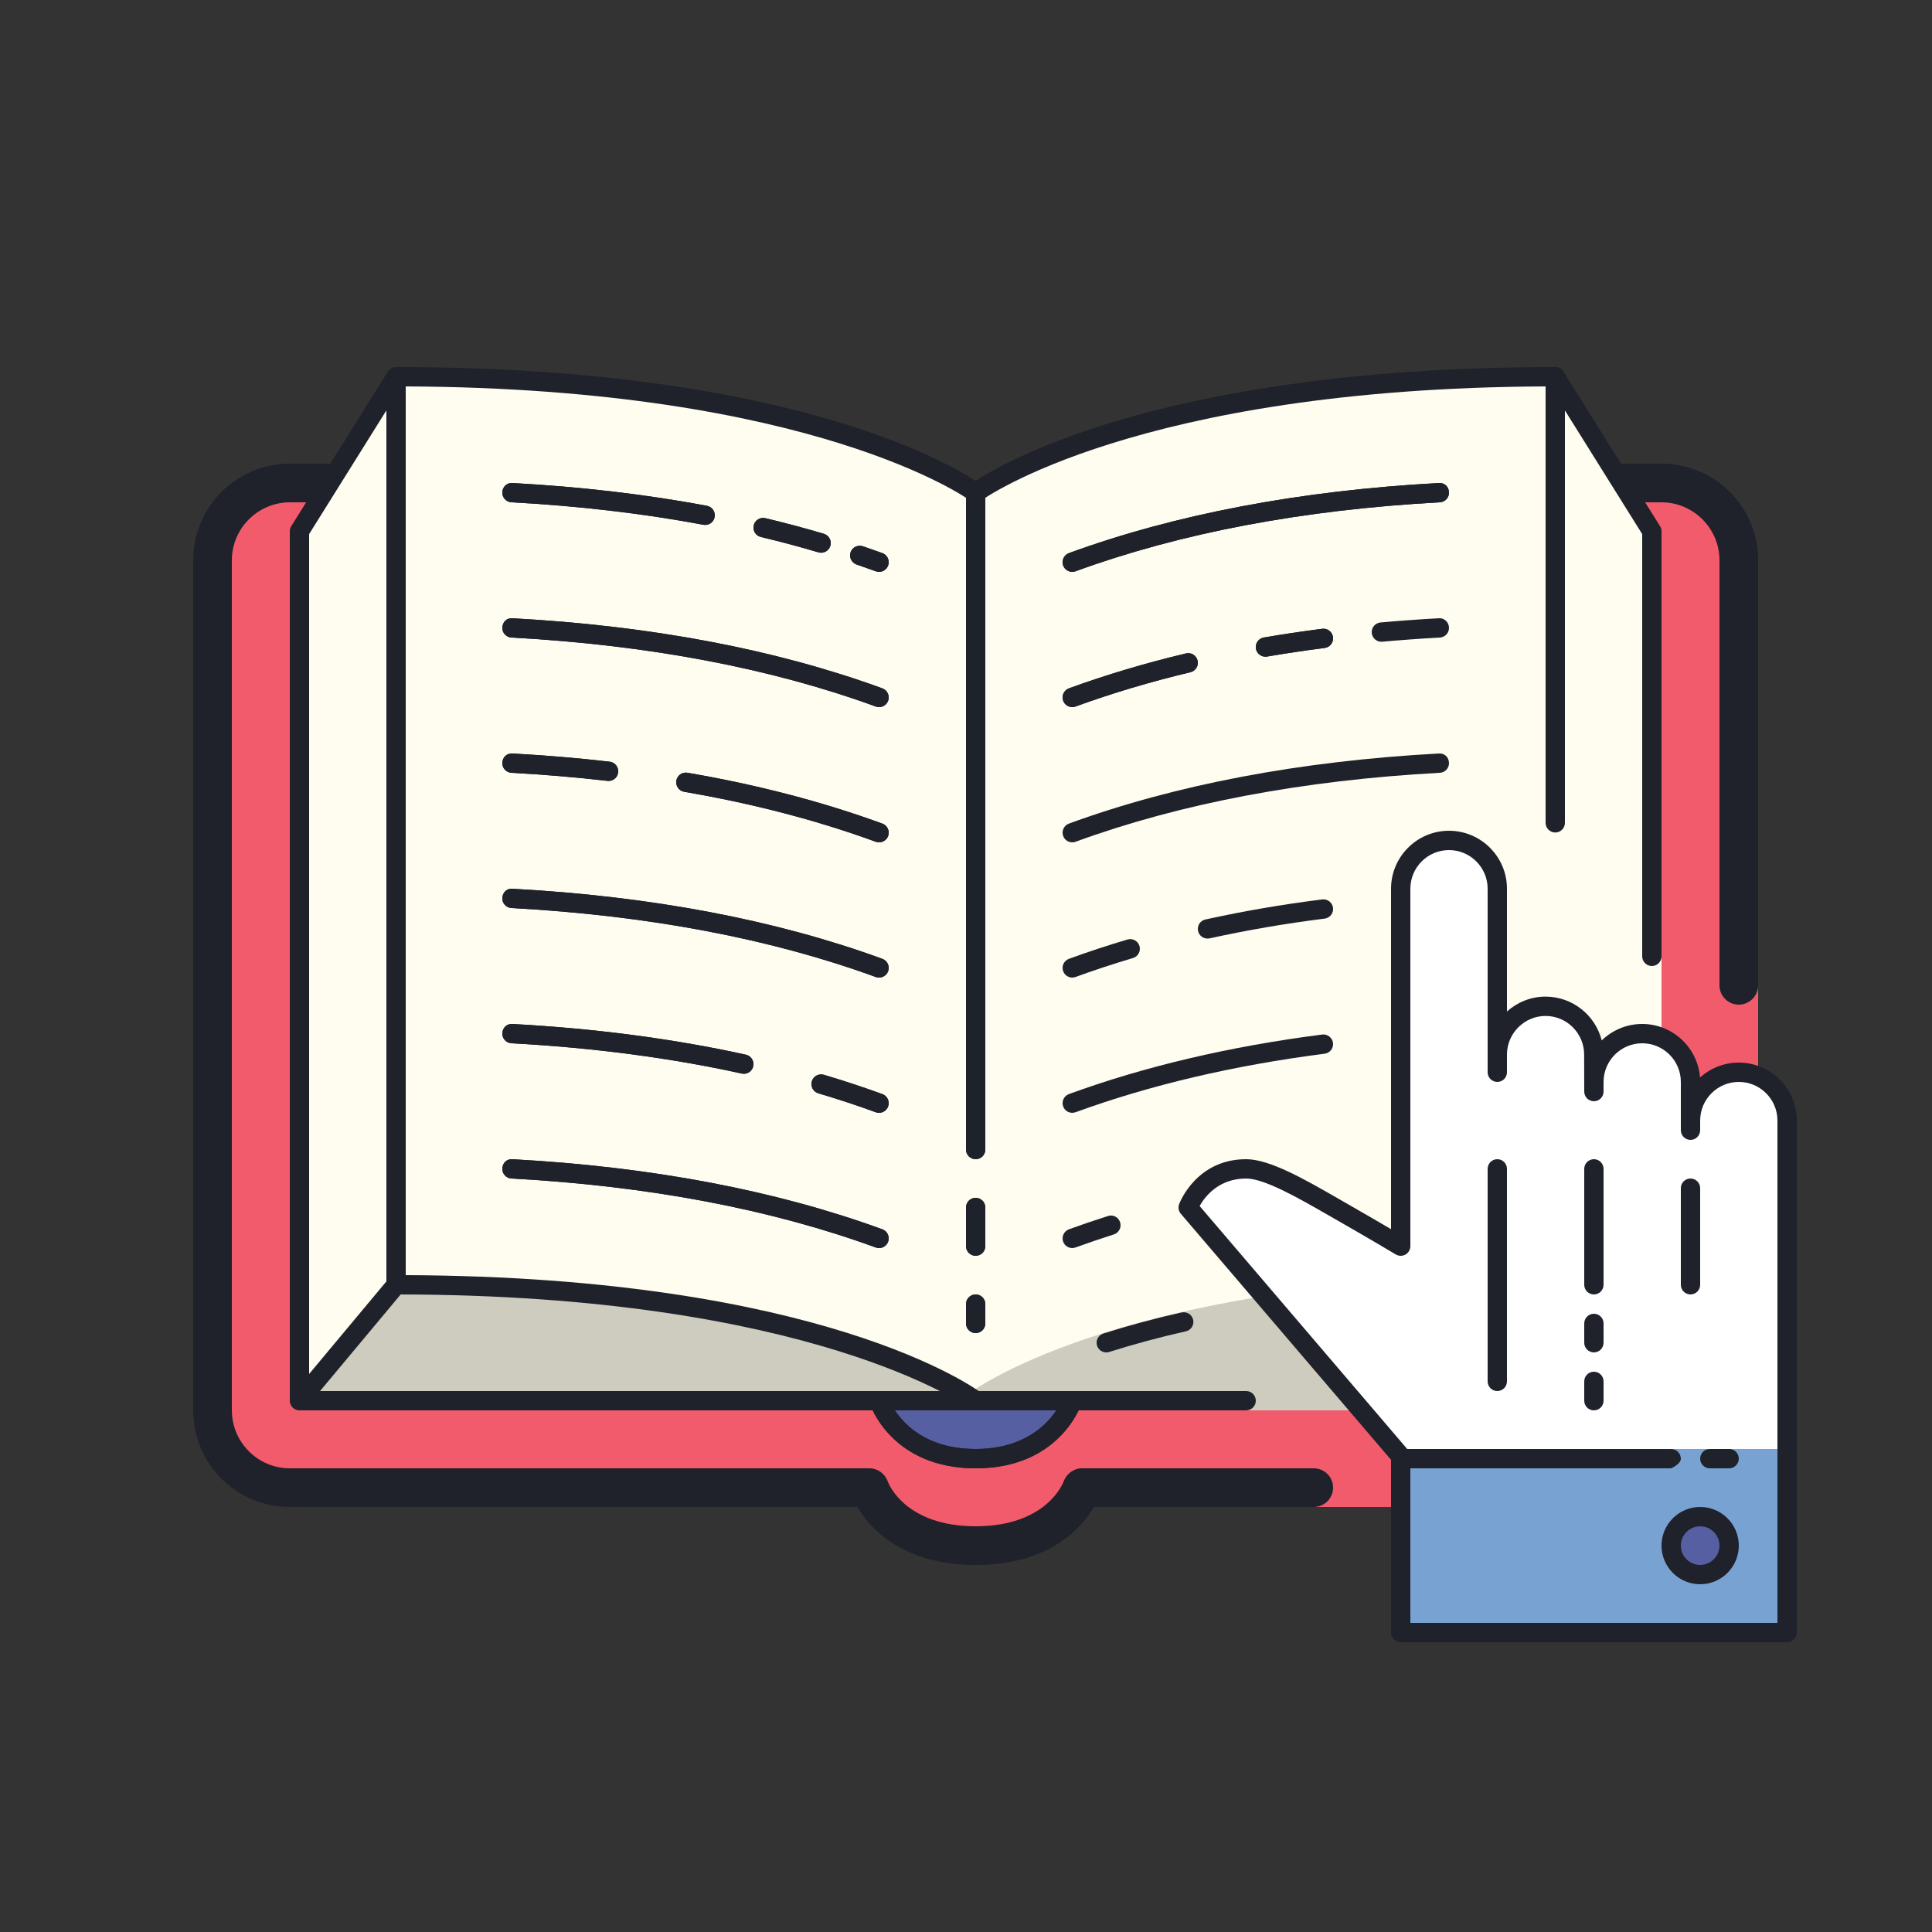 <svg xmlns="http://www.w3.org/2000/svg" viewBox="0 0 100 100"><rect x="0" y="0" width="100" height="100" fill="#333333" stroke="none"/><path fill="#f15b6c" d="M90,51V29c0-2.209-1.791-4-4-4h-2H17h-2c-2.209,0-4,1.791-4,4v44c0,2.209,1.791,4,4,4h30 c0,0,1,3,5.5,3s5.5-3,5.5-3h12v1h23V51H90z"/><path fill="#fefdef" d="M85.5,48.5v-21l-5-8c-22,0-30,6-30,6s-8-6-30-6l-5,8v45H86v-24H85.5z"/><path fill="#565fa1" d="M45.5,72.5c0,0,1,3,5,3s5-3,5-3"/><path fill="#1f212b" d="M50.5,76c-4.311,0-5.429-3.205-5.475-3.342c-0.087-0.262,0.055-0.545,0.316-0.633 c0.263-0.087,0.544,0.054,0.632,0.314l0,0C46.011,72.448,46.931,75,50.5,75c3.598,0,4.517-2.632,4.525-2.658 c0.089-0.262,0.372-0.403,0.633-0.316c0.262,0.088,0.403,0.371,0.316,0.633C55.929,72.795,54.811,76,50.5,76z"/><path fill="#ceccbe" d="M15.5,72.5h35c0,0-8-6-30-6L15.5,72.5z"/><path fill="#fefdef" d="M20.5,19.5c22,0,30,6,30,6s8-6,30-6v47c-22,0-30,6-30,6s-8-6-30-6V19.5z"/><path fill="#ceccbe" d="M85.5,73h-35c-0.215,0-0.406-0.138-0.475-0.342c-0.067-0.204,0.002-0.429,0.175-0.559 c0.332-0.249,8.385-6.1,30.3-6.1c0.148,0,0.289,0.065,0.384,0.18l5,6c0.125,0.149,0.151,0.356,0.069,0.532 C85.87,72.888,85.694,73,85.5,73z"/><rect width="7.81" height="1" x="14.095" y="69" fill="#1f212b" transform="rotate(-50.149 18.003 69.504)"/><path fill="#1f212b" d="M45.5,50.599c-0.057,0-0.115-0.01-0.172-0.03c-5.427-1.983-11.771-3.184-18.855-3.569 c-0.275-0.015-0.487-0.25-0.472-0.526c0.016-0.275,0.218-0.5,0.526-0.472c7.183,0.391,13.624,1.611,19.145,3.628 c0.259,0.095,0.393,0.382,0.298,0.642C45.896,50.473,45.704,50.599,45.5,50.599z"/><path fill="#1f212b" d="M55.5,29.599c-0.204,0-0.396-0.126-0.47-0.328c-0.095-0.26,0.039-0.547,0.298-0.642 c5.521-2.017,11.962-3.237,19.145-3.628c0.306-0.021,0.512,0.196,0.526,0.472c0.016,0.276-0.196,0.512-0.472,0.526 c-7.085,0.386-13.429,1.586-18.855,3.569C55.615,29.589,55.557,29.599,55.5,29.599z"/><path fill="#1f212b" d="M45.5,36.599c-0.057,0-0.115-0.01-0.172-0.03c-5.427-1.983-11.771-3.184-18.855-3.569 c-0.275-0.015-0.487-0.25-0.472-0.526c0.016-0.275,0.218-0.501,0.526-0.472c7.183,0.391,13.624,1.611,19.145,3.628 c0.259,0.095,0.393,0.382,0.298,0.642C45.896,36.473,45.704,36.599,45.5,36.599z"/><path fill="#1f212b" d="M45.5,64.599c-0.057,0-0.115-0.01-0.172-0.03c-5.427-1.983-11.771-3.184-18.855-3.569 c-0.275-0.015-0.487-0.25-0.472-0.526c0.016-0.275,0.218-0.498,0.526-0.472c7.183,0.391,13.624,1.611,19.145,3.628 c0.259,0.095,0.393,0.382,0.298,0.642C45.896,64.473,45.704,64.599,45.5,64.599z"/><path fill="#1f212b" d="M42.5,28.609c-0.047,0-0.095-0.007-0.143-0.021c-0.962-0.287-1.963-0.554-2.973-0.794 c-0.269-0.063-0.436-0.333-0.371-0.602c0.063-0.27,0.335-0.438,0.602-0.371c1.029,0.244,2.048,0.517,3.027,0.808 c0.265,0.079,0.415,0.357,0.337,0.622C42.915,28.469,42.716,28.609,42.5,28.609z"/><path fill="#1f212b" d="M45.5,29.599c-0.057,0-0.115-0.01-0.172-0.03c-0.312-0.114-0.646-0.231-0.989-0.348 c-0.261-0.089-0.401-0.373-0.313-0.635c0.09-0.262,0.372-0.397,0.635-0.313c0.352,0.12,0.691,0.239,1.011,0.355 c0.259,0.095,0.393,0.382,0.298,0.642C45.896,29.473,45.704,29.599,45.5,29.599z"/><path fill="#1f212b" d="M36.501,27.171c-0.031,0-0.062-0.003-0.093-0.009c-3.117-0.583-6.46-0.975-9.936-1.163 c-0.275-0.015-0.487-0.25-0.472-0.526c0.016-0.275,0.24-0.492,0.526-0.472c3.519,0.19,6.905,0.587,10.064,1.179 c0.271,0.051,0.45,0.312,0.399,0.583C36.946,27.003,36.736,27.171,36.501,27.171z"/><path fill="#1f212b" d="M45.5,43.599c-0.057,0-0.115-0.01-0.172-0.03c-3.029-1.106-6.364-1.977-9.913-2.585 c-0.271-0.047-0.454-0.306-0.408-0.578c0.047-0.271,0.301-0.457,0.578-0.408c3.607,0.619,7.001,1.505,10.087,2.632 c0.259,0.095,0.393,0.382,0.298,0.642C45.896,43.473,45.704,43.599,45.5,43.599z"/><path fill="#1f212b" d="M31.501,40.421c-0.02,0-0.039-0.001-0.058-0.003c-1.631-0.188-3.303-0.328-4.971-0.419 c-0.275-0.015-0.487-0.25-0.472-0.526c0.016-0.275,0.218-0.493,0.526-0.472c1.688,0.092,3.38,0.233,5.029,0.423 c0.274,0.032,0.472,0.279,0.44,0.554C31.968,40.232,31.751,40.421,31.501,40.421z"/><path fill="#1f212b" d="M45.5,57.599c-0.057,0-0.115-0.01-0.172-0.03c-0.957-0.35-1.957-0.68-2.97-0.979 c-0.266-0.078-0.416-0.356-0.338-0.621c0.079-0.265,0.358-0.413,0.621-0.338c1.033,0.307,2.053,0.643,3.03,0.999 c0.259,0.095,0.393,0.382,0.298,0.642C45.896,57.473,45.704,57.599,45.5,57.599z"/><path fill="#1f212b" d="M38.5,55.579c-0.035,0-0.071-0.004-0.107-0.012c-3.676-0.811-7.686-1.338-11.92-1.568 c-0.275-0.015-0.487-0.25-0.472-0.526c0.016-0.275,0.218-0.491,0.526-0.472c4.287,0.232,8.352,0.768,12.08,1.59 c0.27,0.06,0.44,0.326,0.381,0.596C38.937,55.42,38.73,55.579,38.5,55.579z"/><path fill="#1f212b" d="M65.499,33.99c-0.238,0-0.45-0.172-0.492-0.415c-0.047-0.272,0.136-0.531,0.408-0.578 c0.954-0.164,1.964-0.314,3.021-0.45c0.269-0.038,0.524,0.157,0.56,0.433c0.035,0.273-0.158,0.524-0.433,0.56 c-1.042,0.134-2.038,0.282-2.979,0.444C65.556,33.988,65.527,33.99,65.499,33.99z"/><path fill="#1f212b" d="M55.5,36.599c-0.204,0-0.396-0.126-0.47-0.328c-0.095-0.26,0.039-0.547,0.298-0.642 c1.899-0.693,3.937-1.302,6.056-1.807c0.271-0.067,0.538,0.102,0.603,0.37s-0.102,0.538-0.37,0.603 c-2.082,0.496-4.082,1.093-5.944,1.773C55.615,36.589,55.557,36.599,55.5,36.599z"/><path fill="#1f212b" d="M50.5,60c-0.276,0-0.5-0.224-0.5-0.5v-34c0-0.276,0.224-0.5,0.5-0.5s0.5,0.224,0.5,0.5v34 C51,59.776,50.776,60,50.5,60z"/><path fill="#1f212b" d="M50.5,69c-0.276,0-0.5-0.224-0.5-0.5v-1c0-0.276,0.224-0.5,0.5-0.5s0.5,0.224,0.5,0.5v1 C51,68.776,50.776,69,50.5,69z"/><path fill="#1f212b" d="M50.5,65c-0.276,0-0.5-0.224-0.5-0.5v-2c0-0.276,0.224-0.5,0.5-0.5s0.5,0.224,0.5,0.5v2 C51,64.776,50.776,65,50.5,65z"/><path fill="#1f212b" d="M64.5,73h-49c-0.276,0-0.5-0.224-0.5-0.5v-45c0-0.094,0.026-0.186,0.076-0.266l5-7.999 c0.147-0.234,0.456-0.304,0.688-0.16c0.234,0.146,0.306,0.455,0.159,0.689L16,27.644V72h48.5c0.276,0,0.5,0.224,0.5,0.5 S64.776,73,64.5,73z"/><path fill="#1f212b" d="M85.5,50c-0.276,0-0.5-0.224-0.5-0.5V27.644l-4.924-7.879c-0.146-0.234-0.075-0.542,0.159-0.689 c0.232-0.144,0.542-0.075,0.688,0.16l5,7.999C85.974,27.314,86,27.406,86,27.5v22C86,49.776,85.776,50,85.5,50z"/><path fill="#1f212b" d="M50.5,60c-0.276,0-0.5-0.224-0.5-0.5v-34c0-0.276,0.224-0.5,0.5-0.5s0.5,0.224,0.5,0.5v34 C51,59.776,50.776,60,50.5,60z"/><path fill="#1f212b" d="M45.5,50.599c-0.057,0-0.115-0.01-0.172-0.03c-5.428-1.983-11.771-3.185-18.855-3.57 c-0.275-0.015-0.487-0.25-0.472-0.526c0.015-0.275,0.234-0.498,0.526-0.472c7.183,0.39,13.624,1.611,19.145,3.628 c0.259,0.095,0.393,0.382,0.298,0.641C45.896,50.474,45.704,50.599,45.5,50.599z"/><path fill="#1f212b" d="M55.5,29.599c-0.204,0-0.396-0.125-0.47-0.329c-0.095-0.259,0.039-0.546,0.298-0.641 c5.519-2.017,11.96-3.237,19.145-3.628c0.307-0.021,0.512,0.197,0.526,0.472c0.016,0.276-0.196,0.512-0.472,0.526 c-7.087,0.386-13.431,1.587-18.855,3.57C55.615,29.589,55.557,29.599,55.5,29.599z"/><path fill="#1f212b" d="M45.5,36.599c-0.057,0-0.115-0.01-0.172-0.03c-5.428-1.983-11.771-3.185-18.855-3.57 c-0.275-0.015-0.487-0.25-0.472-0.526c0.015-0.275,0.234-0.5,0.526-0.472c7.183,0.39,13.624,1.611,19.145,3.628 c0.259,0.095,0.393,0.382,0.298,0.641C45.896,36.474,45.704,36.599,45.5,36.599z"/><path fill="#1f212b" d="M55.5,43.599c-0.204,0-0.396-0.125-0.47-0.329c-0.095-0.259,0.039-0.546,0.298-0.641 c5.519-2.017,11.96-3.237,19.145-3.628c0.307-0.019,0.512,0.197,0.526,0.472c0.016,0.276-0.196,0.512-0.472,0.526 c-7.087,0.386-13.431,1.587-18.855,3.57C55.615,43.589,55.557,43.599,55.5,43.599z"/><path fill="#1f212b" d="M55.5,57.599c-0.204,0-0.396-0.125-0.47-0.329c-0.095-0.259,0.039-0.546,0.298-0.641 c3.915-1.431,8.325-2.467,13.108-3.082c0.27-0.032,0.524,0.158,0.56,0.433c0.035,0.273-0.158,0.524-0.433,0.56 c-4.709,0.605-9.047,1.624-12.892,3.029C55.615,57.589,55.557,57.599,55.5,57.599z"/><path fill="#1f212b" d="M45.5,64.599c-0.057,0-0.115-0.01-0.172-0.03c-5.428-1.983-11.771-3.185-18.855-3.57 c-0.275-0.015-0.487-0.25-0.472-0.526c0.015-0.275,0.234-0.497,0.526-0.472c7.183,0.39,13.624,1.611,19.145,3.628 c0.259,0.095,0.393,0.382,0.298,0.641C45.896,64.474,45.704,64.599,45.5,64.599z"/><path fill="#1f212b" d="M42.5,28.609c-0.047,0-0.095-0.007-0.143-0.021c-0.955-0.284-1.956-0.551-2.974-0.794 c-0.269-0.064-0.435-0.334-0.37-0.603c0.063-0.268,0.33-0.434,0.603-0.37c1.035,0.247,2.053,0.519,3.026,0.808 c0.265,0.079,0.415,0.357,0.337,0.622C42.915,28.468,42.716,28.609,42.5,28.609z"/><path fill="#1f212b" d="M45.5,29.599c-0.057,0-0.115-0.01-0.172-0.03c-0.313-0.114-0.646-0.231-0.99-0.349 c-0.261-0.09-0.4-0.374-0.311-0.635c0.089-0.261,0.373-0.398,0.635-0.311c0.351,0.121,0.691,0.239,1.01,0.355 c0.259,0.095,0.393,0.382,0.298,0.641C45.896,29.474,45.704,29.599,45.5,29.599z"/><path fill="#1f212b" d="M36.501,27.171c-0.031,0-0.062-0.003-0.093-0.009c-3.113-0.583-6.456-0.974-9.936-1.163 c-0.275-0.015-0.487-0.251-0.472-0.526s0.226-0.492,0.526-0.472c3.522,0.191,6.909,0.587,10.064,1.178 c0.271,0.051,0.45,0.313,0.399,0.583C36.946,27.003,36.736,27.171,36.501,27.171z"/><path fill="#1f212b" d="M45.5,43.599c-0.057,0-0.115-0.01-0.172-0.03c-3.073-1.123-6.315-1.968-9.913-2.586 c-0.271-0.046-0.454-0.305-0.408-0.577c0.047-0.272,0.301-0.457,0.578-0.408c3.657,0.628,6.956,1.489,10.087,2.632 c0.259,0.095,0.393,0.382,0.298,0.641C45.896,43.474,45.704,43.599,45.5,43.599z"/><path fill="#1f212b" d="M31.501,40.421c-0.02,0-0.039-0.001-0.058-0.003c-1.621-0.186-3.293-0.327-4.971-0.418 c-0.275-0.015-0.487-0.25-0.472-0.526c0.015-0.274,0.234-0.491,0.526-0.472c1.697,0.092,3.39,0.235,5.029,0.423 c0.274,0.031,0.472,0.279,0.44,0.554C31.968,40.233,31.751,40.421,31.501,40.421z"/><path fill="#1f212b" d="M45.5,57.599c-0.057,0-0.115-0.01-0.172-0.03c-0.954-0.349-1.954-0.678-2.971-0.98 c-0.265-0.079-0.415-0.357-0.337-0.622c0.079-0.265,0.355-0.413,0.622-0.337c1.036,0.308,2.056,0.645,3.029,1 c0.259,0.095,0.393,0.382,0.298,0.641C45.896,57.474,45.704,57.599,45.5,57.599z"/><path fill="#1f212b" d="M38.5,55.579c-0.035,0-0.071-0.004-0.107-0.012c-3.674-0.81-7.685-1.337-11.92-1.568 c-0.275-0.015-0.487-0.25-0.472-0.526c0.015-0.274,0.234-0.49,0.526-0.472c4.289,0.233,8.354,0.768,12.08,1.59 c0.27,0.06,0.44,0.326,0.381,0.596C38.937,55.42,38.73,55.579,38.5,55.579z"/><path fill="#1f212b" d="M65.499,33.99c-0.238,0-0.45-0.172-0.492-0.415c-0.047-0.272,0.136-0.531,0.408-0.578 c0.954-0.164,1.964-0.314,3.021-0.451c0.27-0.034,0.524,0.158,0.56,0.432s-0.158,0.524-0.433,0.56 c-1.042,0.134-2.038,0.282-2.979,0.444C65.556,33.988,65.527,33.99,65.499,33.99z"/><path fill="#1f212b" d="M71.499,33.217c-0.256,0-0.474-0.196-0.497-0.456c-0.024-0.275,0.179-0.518,0.453-0.542 c0.969-0.086,1.972-0.161,3.018-0.218c0.276-0.027,0.512,0.196,0.526,0.472c0.016,0.276-0.196,0.511-0.472,0.526 c-1.034,0.057-2.025,0.13-2.982,0.216C71.529,33.216,71.515,33.217,71.499,33.217z"/><path fill="#1f212b" d="M55.5,36.599c-0.204,0-0.396-0.125-0.47-0.328c-0.095-0.259,0.039-0.546,0.298-0.642 c1.896-0.693,3.935-1.302,6.056-1.808c0.272-0.064,0.539,0.102,0.603,0.37c0.064,0.269-0.102,0.539-0.37,0.603 c-2.084,0.497-4.084,1.094-5.944,1.774C55.615,36.589,55.557,36.599,55.5,36.599z"/><path fill="#1f212b" d="M62.5,48.58c-0.23,0-0.438-0.159-0.488-0.393c-0.06-0.27,0.111-0.536,0.381-0.595 c2.004-0.439,3.981-0.779,6.045-1.038c0.269-0.035,0.523,0.159,0.559,0.434c0.034,0.274-0.16,0.524-0.434,0.559 c-2.033,0.255-3.981,0.59-5.955,1.022C62.571,48.576,62.535,48.58,62.5,48.58z"/><path fill="#1f212b" d="M55.5,50.599c-0.204,0-0.396-0.125-0.47-0.328c-0.095-0.259,0.038-0.546,0.298-0.642 c0.958-0.351,1.978-0.687,3.029-1c0.269-0.076,0.544,0.072,0.622,0.337s-0.072,0.543-0.337,0.622 c-1.032,0.307-2.032,0.637-2.971,0.98C55.615,50.589,55.558,50.599,55.5,50.599z"/><path fill="#1f212b" d="M50.5,76c-4.311,0-5.429-3.206-5.475-3.342c-0.087-0.262,0.055-0.545,0.316-0.632 c0.262-0.085,0.544,0.053,0.632,0.313l0,0C46.011,72.448,46.931,75,50.5,75c3.598,0,4.517-2.631,4.525-2.658 c0.089-0.262,0.372-0.401,0.633-0.316c0.262,0.087,0.403,0.37,0.316,0.632C55.929,72.794,54.811,76,50.5,76z"/><path fill="#1f212b" d="M50.5,69c-0.276,0-0.5-0.224-0.5-0.5v-1c0-0.276,0.224-0.5,0.5-0.5s0.5,0.224,0.5,0.5v1 C51,68.776,50.776,69,50.5,69z"/><path fill="#1f212b" d="M50.5,65c-0.276,0-0.5-0.224-0.5-0.5v-2c0-0.276,0.224-0.5,0.5-0.5s0.5,0.224,0.5,0.5v2 C51,64.776,50.776,65,50.5,65z"/><path fill="#1f212b" d="M50.499,73c-0.104,0-0.209-0.032-0.298-0.099C50.121,72.841,42.024,67,20.5,67 c-0.276,0-0.5-0.224-0.5-0.5v-47c0-0.276,0.224-0.5,0.5-0.5c19.868,0,28.343,4.809,30,5.893C52.157,23.809,60.632,19,80.5,19 c0.276,0,0.5,0.224,0.5,0.5v23.09c0,0.276-0.224,0.5-0.5,0.5s-0.5-0.224-0.5-0.5V20.001C58.849,20.09,50.878,25.842,50.799,25.9 c-0.176,0.132-0.422,0.132-0.598,0c-0.079-0.059-8.05-5.81-29.201-5.899v46c21.538,0.088,29.471,5.852,29.8,6.099 c0.221,0.166,0.266,0.478,0.101,0.699C50.802,72.93,50.651,73,50.499,73z"/><path fill="#1f212b" d="M57.26,70c-0.212,0-0.409-0.136-0.477-0.349c-0.083-0.263,0.063-0.544,0.326-0.627 c1.304-0.413,2.666-0.78,4.051-1.091c0.268-0.059,0.537,0.109,0.598,0.378c0.061,0.27-0.109,0.537-0.379,0.598 c-1.356,0.305-2.691,0.665-3.969,1.069C57.36,69.993,57.31,70,57.26,70z"/><path fill="#1f212b" d="M91,29c0-2.76-2.24-5-5-5h-2.69l1.25,2H86c1.65,0,3,1.35,3,3c0,0,0,21.768,0,22c0,0.552,0.448,1,1,1 s1-0.448,1-1C91,50.728,91,29,91,29z"/><path fill="#1f212b" d="M69,77c0-0.552-0.448-1-1-1H56c-0.42,0-0.8,0.28-0.94,0.67C55.02,76.77,54.17,79,50.5,79 s-4.52-2.23-4.55-2.32C45.81,76.28,45.43,76,45,76H15c-1.65,0-3-1.35-3-3V29c0-1.65,1.35-3,3-3h1.44l1.25-2H15 c-2.761,0-5,2.239-5,5v44c0,2.761,2.239,5,5,5h29.38c0.63,1.07,2.3,3,6.12,3s5.49-1.93,6.12-3H68C68.552,78,69,77.552,69,77L69,77z"/><path fill="#1f212b" d="M55.5,64.599c-0.204,0-0.396-0.125-0.47-0.328c-0.095-0.259,0.039-0.546,0.298-0.642 c0.609-0.223,1.288-0.454,2.02-0.688c0.267-0.088,0.545,0.062,0.629,0.324c0.084,0.263-0.062,0.544-0.324,0.628 c-0.718,0.229-1.383,0.456-1.98,0.675C55.615,64.589,55.557,64.599,55.5,64.599z"/><g><path fill="#fff" d="M90,55.5c-1.381,0-2.5,1.119-2.5,2.5c0-0.677,0-1.824,0-2c0-1.381-1.119-2.5-2.5-2.5 s-2.5,1.119-2.5,2.5c0,0.47,0,0.5,0,0.5s-0.005-1.301-0.005-1.914c0-1.381-1.119-2.5-2.5-2.5c-1.364,0-2.468,1.094-2.495,2.451 c0-4.162,0-7.95,0-8.536c0-1.381-1.119-2.5-2.5-2.5s-2.5,1.119-2.5,2.5c0,0.683,0,13.482,0,18.5c0,0-1.25-0.75-3-1.75 c-1.793-1.025-3.813-2.25-5-2.25c-2.25,0-3,2-3,2l11,12.875V84.5h20c0,0,0-25.119,0-26.5C92.5,56.619,91.381,55.5,90,55.5z"/><rect width="20" height="9.5" x="72.5" y="75" fill="#78a2d2"/><circle cx="88" cy="80" r="1.5" fill="#565fa1"/><path fill="#1f212b" d="M77.5,56c-0.276,0-0.5-0.224-0.5-0.5v-1c0-0.276,0.224-0.5,0.5-0.5s0.5,0.224,0.5,0.5v1 C78,55.776,77.776,56,77.5,56z"/><path fill="#1f212b" d="M87.5,59c-0.276,0-0.5-0.224-0.5-0.5v-1c0-0.276,0.224-0.5,0.5-0.5s0.5,0.224,0.5,0.5v1 C88,58.776,87.776,59,87.5,59z"/><path fill="#1f212b" d="M87.5,67c-0.276,0-0.5-0.224-0.5-0.5v-5c0-0.276,0.224-0.5,0.5-0.5s0.5,0.224,0.5,0.5v5 C88,66.776,87.776,67,87.5,67z"/><path fill="#1f212b" d="M82.5,67c-0.276,0-0.5-0.224-0.5-0.5v-6c0-0.276,0.224-0.5,0.5-0.5s0.5,0.224,0.5,0.5v6 C83,66.776,82.776,67,82.5,67z"/><path fill="#1f212b" d="M82.5,70c-0.276,0-0.5-0.224-0.5-0.5v-1c0-0.276,0.224-0.5,0.5-0.5s0.5,0.224,0.5,0.5v1 C83,69.776,82.776,70,82.5,70z"/><path fill="#1f212b" d="M82.5,73c-0.276,0-0.5-0.224-0.5-0.5v-1c0-0.276,0.224-0.5,0.5-0.5s0.5,0.224,0.5,0.5v1 C83,72.776,82.776,73,82.5,73z"/><path fill="#1f212b" d="M92.5,85h-20c-0.276,0-0.5-0.224-0.5-0.5v-8.94L61.12,62.825c-0.118-0.138-0.152-0.33-0.088-0.5 C61.067,62.229,61.933,60,64.5,60c1.218,0,3.029,1.041,4.78,2.047l0.468,0.269c0.928,0.53,1.715,0.99,2.252,1.306V46 c0-1.654,1.346-3,3-3s3,1.346,3,3v6.356c0.532-0.479,1.233-0.771,1.995-0.771c1.402,0,2.583,0.967,2.91,2.269 C83.446,53.326,84.186,53,85,53c1.578,0,2.875,1.225,2.992,2.773C88.524,55.293,89.228,55,90,55c1.654,0,3,1.346,3,3v26.5 C93,84.776,92.776,85,92.5,85z M73,84h19V58c0-1.103-0.897-2-2-2s-2,0.897-2,2c0,0.276-0.224,0.5-0.5,0.5S87,58.276,87,58v-2 c0-1.103-0.897-2-2-2s-2,0.897-2,2v0.5c0,0.276-0.223,0.5-0.499,0.5c0,0,0,0-0.001,0c-0.275,0-0.499-0.223-0.5-0.498l-0.005-1.917 c0-1.103-0.897-2-2-2c-1.079,0-1.974,0.88-1.995,1.961c-0.005,0.274-0.228,0.511-0.505,0.49C77.221,55.034,77,54.811,77,54.537V46 c0-1.103-0.897-2-2-2s-2,0.897-2,2v18.5c0,0.18-0.097,0.346-0.253,0.435s-0.349,0.086-0.504-0.006 c-0.002-0.001-1.248-0.749-2.991-1.745l-0.471-0.27C67.22,62.017,65.451,61,64.5,61c-1.433,0-2.144,0.952-2.408,1.423L72.88,75.05 c0.077,0.09,0.12,0.206,0.12,0.325V84z"/><path fill="#1f212b" d="M86.5,76h-14c-0.276,0-0.5-0.224-0.5-0.5c0-0.276,0.224-0.5,0.5-0.5l0,0l14,0.003 c0.276,0,0.5,0.224,0.5,0.5C87,75.78,86.5,76,86.5,76z"/><path fill="#1f212b" d="M89.5,76h-1c-0.276,0-0.5-0.224-0.5-0.5s0.224-0.5,0.5-0.5h1c0.276,0,0.5,0.224,0.5,0.5 S89.776,76,89.5,76z"/><path fill="#1f212b" d="M77.5,72c-0.276,0-0.5-0.224-0.5-0.5v-11c0-0.276,0.224-0.5,0.5-0.5s0.5,0.224,0.5,0.5v11 C78,71.776,77.776,72,77.5,72z"/><path fill="#1f212b" d="M88,82c-1.103,0-2-0.897-2-2s0.897-2,2-2s2,0.897,2,2S89.103,82,88,82z M88,79c-0.551,0-1,0.449-1,1 s0.449,1,1,1s1-0.449,1-1S88.551,79,88,79z"/></g></svg>